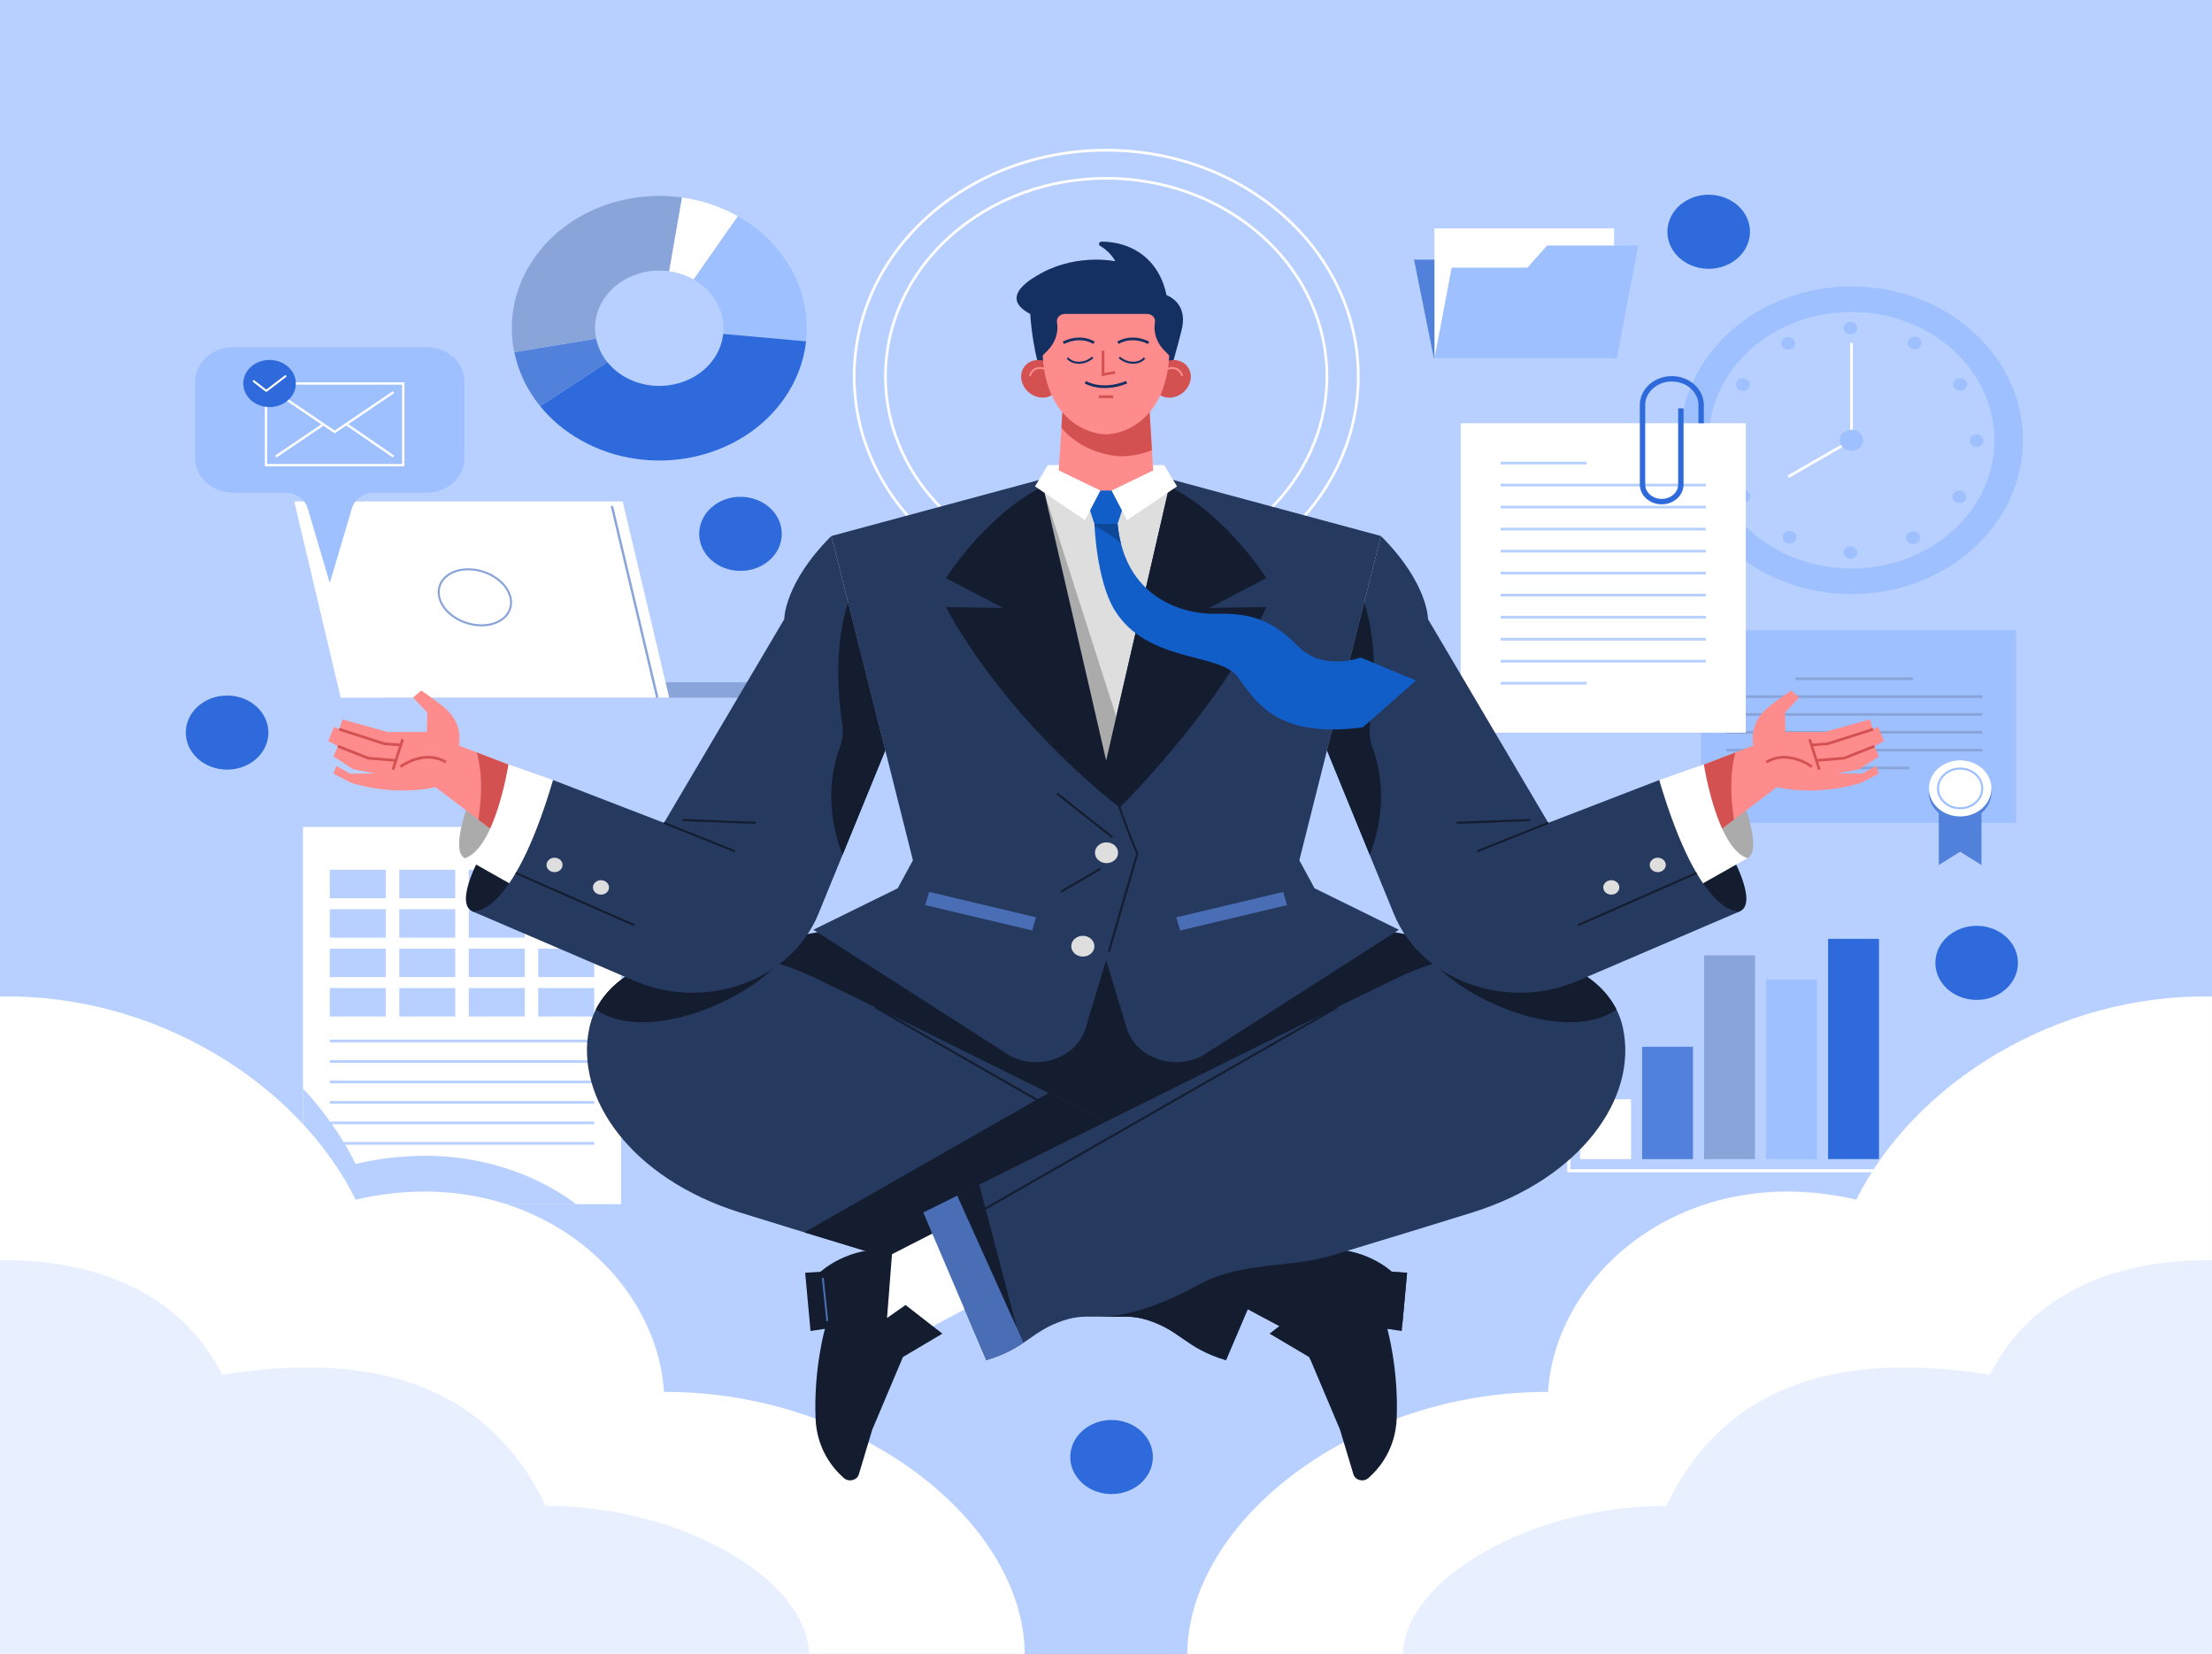 <svg width="820" height="613" viewBox="0 0 820 613" fill="none" xmlns="http://www.w3.org/2000/svg">
<rect x="0" y="0" width="820" height="613" fill="#808080" stroke="none"/>
<g clip-path="url(#clip0_3119_214117)">
<path d="M820 0H0V613H820V0Z" fill="#B8D0FF"/>
<path d="M747.348 233.602H630.594V304.979H747.348V233.602Z" fill="#9EC0FF"/>
<path d="M734.543 320.611L726.63 315.67L718.717 320.611V294.89H734.543V320.611Z" fill="#5181DB"/>
<path d="M726.629 304.17C733.03 304.17 738.219 299.515 738.219 293.773C738.219 288.032 733.03 283.377 726.629 283.377C720.229 283.377 715.04 288.032 715.04 293.773C715.04 299.515 720.229 304.17 726.629 304.17Z" fill="#5181DB"/>
<path d="M738.086 293.878C739.111 288.211 734.821 282.87 728.503 281.95C722.185 281.031 716.232 284.879 715.206 290.547C714.181 296.215 718.471 301.555 724.789 302.475C731.107 303.395 737.061 299.546 738.086 293.878Z" fill="white"/>
<path d="M734.83 292.216C734.83 296.274 731.153 299.572 726.63 299.572C722.106 299.572 718.43 296.274 718.43 292.216C718.43 288.158 722.106 284.86 726.63 284.86C731.153 284.86 734.83 288.158 734.83 292.216Z" stroke="#9EC0FF" stroke-width="0.763" stroke-miterlimit="10"/>
<path d="M639.982 258.195H734.829" stroke="#89A4D9" stroke-miterlimit="10"/>
<path d="M665.635 251.587H709.177" stroke="#89A4D9" stroke-miterlimit="10"/>
<path d="M639.982 264.804H734.829" stroke="#89A4D9" stroke-miterlimit="10"/>
<path d="M639.982 271.411H734.829" stroke="#89A4D9" stroke-miterlimit="10"/>
<path d="M639.982 278.02H734.829" stroke="#89A4D9" stroke-miterlimit="10"/>
<path d="M667.043 284.628H707.756" stroke="#89A4D9" stroke-miterlimit="10"/>
<path d="M696.549 347.963H677.688V429.602H696.549V347.963Z" fill="#2E6ADB"/>
<path d="M673.561 363.043H654.701V429.615H673.561V363.043Z" fill="#9EC0FF"/>
<path d="M650.588 354.08H631.728V429.614H650.588V354.08Z" fill="#89A4D9"/>
<path d="M627.6 387.967H608.74V429.614H627.6V387.967Z" fill="#5181DB"/>
<path d="M604.627 407.437H585.767V429.603H604.627V407.437Z" fill="white"/>
<path d="M706.854 433.93H581.571V345.266" stroke="white" stroke-width="1.15" stroke-miterlimit="10"/>
<path d="M686.367 106.171C651.271 106.171 622.817 131.696 622.817 163.18C622.817 194.664 651.271 220.189 686.367 220.189C721.463 220.189 749.917 194.664 749.917 163.18C749.917 131.684 721.463 106.171 686.367 106.171ZM686.367 210.7C657.107 210.7 633.382 189.416 633.382 163.168C633.382 136.919 657.107 115.636 686.367 115.636C715.628 115.636 739.353 136.919 739.353 163.168C739.339 189.429 715.628 210.7 686.367 210.7Z" fill="#9EC0FF"/>
<path d="M688.554 121.594C688.554 122.881 687.392 123.911 685.971 123.911C684.549 123.911 683.388 122.869 683.388 121.594C683.388 120.306 684.549 119.276 685.971 119.276C687.392 119.276 688.554 120.306 688.554 121.594Z" fill="#9EC0FF"/>
<path d="M688.554 204.753C688.554 206.04 687.392 207.07 685.971 207.07C684.549 207.07 683.388 206.028 683.388 204.753C683.388 203.465 684.549 202.436 685.971 202.436C687.392 202.436 688.554 203.478 688.554 204.753Z" fill="#9EC0FF"/>
<path d="M665.129 126.117C665.84 127.233 665.416 128.643 664.186 129.292C662.943 129.93 661.371 129.55 660.647 128.447C659.936 127.331 660.36 125.921 661.59 125.271C662.833 124.634 664.405 125.014 665.129 126.117Z" fill="#9EC0FF"/>
<path d="M711.473 198.145C712.184 199.26 711.76 200.67 710.53 201.32C709.286 201.958 707.715 201.578 706.99 200.474C706.28 199.359 706.703 197.949 707.933 197.299C709.177 196.649 710.762 197.029 711.473 198.145Z" fill="#9EC0FF"/>
<path d="M647.349 140.56C648.592 141.197 649.016 142.619 648.292 143.735C647.567 144.851 645.996 145.231 644.752 144.581C643.508 143.943 643.085 142.521 643.809 141.406C644.533 140.29 646.119 139.91 647.349 140.56Z" fill="#9EC0FF"/>
<path d="M727.641 182.133C728.884 182.771 729.308 184.193 728.584 185.309C727.873 186.424 726.288 186.805 725.044 186.155C723.8 185.517 723.377 184.095 724.101 182.979C724.825 181.876 726.411 181.496 727.641 182.133Z" fill="#9EC0FF"/>
<path d="M640.01 161.021C641.445 161.021 642.593 162.064 642.593 163.339C642.593 164.614 641.431 165.656 640.01 165.656C638.575 165.656 637.427 164.614 637.427 163.339C637.427 162.064 638.575 161.021 640.01 161.021Z" fill="#9EC0FF"/>
<path d="M732.725 161.021C734.16 161.021 735.308 162.064 735.308 163.339C735.308 164.614 734.146 165.656 732.725 165.656C731.29 165.656 730.142 164.614 730.142 163.339C730.142 162.064 731.29 161.021 732.725 161.021Z" fill="#9EC0FF"/>
<path d="M645.066 182.048C646.31 181.41 647.882 181.79 648.606 182.893C649.317 184.009 648.893 185.419 647.663 186.069C646.419 186.706 644.848 186.326 644.123 185.223C643.399 184.107 643.823 182.685 645.066 182.048Z" fill="#9EC0FF"/>
<path d="M725.344 140.462C726.588 139.824 728.16 140.204 728.884 141.308C729.595 142.423 729.171 143.833 727.941 144.483C726.697 145.12 725.126 144.74 724.401 143.637C723.691 142.534 724.114 141.111 725.344 140.462Z" fill="#9EC0FF"/>
<path d="M661.152 197.986C661.863 196.87 663.448 196.49 664.692 197.14C665.936 197.777 666.359 199.199 665.635 200.315C664.924 201.431 663.339 201.811 662.095 201.161C660.865 200.523 660.442 199.101 661.152 197.986Z" fill="#9EC0FF"/>
<path d="M707.509 125.97C708.22 124.854 709.805 124.474 711.049 125.124C712.292 125.762 712.716 127.184 711.992 128.299C711.281 129.415 709.696 129.795 708.452 129.145C707.208 128.496 706.785 127.073 707.509 125.97Z" fill="#9EC0FF"/>
<path d="M686.367 127.123V163.18L662.888 176.702" stroke="white" stroke-miterlimit="10"/>
<path d="M686.367 167.09C688.775 167.09 690.727 165.339 690.727 163.179C690.727 161.02 688.775 159.269 686.367 159.269C683.96 159.269 682.008 161.02 682.008 163.179C682.008 165.339 683.96 167.09 686.367 167.09Z" fill="#9EC0FF"/>
<path d="M647.171 156.879H541.5V271.547H647.171V156.879Z" fill="white"/>
<path d="M556.287 171.628H588.185" stroke="#B8D0FF" stroke-miterlimit="10"/>
<path d="M556.287 179.781H632.397" stroke="#B8D0FF" stroke-miterlimit="10"/>
<path d="M556.287 187.946H632.397" stroke="#B8D0FF" stroke-miterlimit="10"/>
<path d="M556.287 196.111H632.397" stroke="#B8D0FF" stroke-miterlimit="10"/>
<path d="M556.287 204.264H632.397" stroke="#B8D0FF" stroke-miterlimit="10"/>
<path d="M556.287 212.43H632.397" stroke="#B8D0FF" stroke-miterlimit="10"/>
<path d="M556.287 220.582H632.397" stroke="#B8D0FF" stroke-miterlimit="10"/>
<path d="M556.287 228.747H632.397" stroke="#B8D0FF" stroke-miterlimit="10"/>
<path d="M556.287 236.912H632.397" stroke="#B8D0FF" stroke-miterlimit="10"/>
<path d="M556.287 245.065H632.397" stroke="#B8D0FF" stroke-miterlimit="10"/>
<path d="M556.287 253.23H588.185" stroke="#B8D0FF" stroke-miterlimit="10"/>
<path d="M623.104 151.362V179.548C623.104 183.066 619.92 185.923 615.997 185.923C612.075 185.923 608.891 183.066 608.891 179.548V150.148C608.891 144.766 613.756 140.401 619.756 140.401C625.755 140.401 630.621 144.766 630.621 150.148V156.879" stroke="#2E6ADB" stroke-width="2" stroke-miterlimit="10"/>
<path d="M268.085 123.777L298.794 126.523C300.775 108.611 291.646 90.381 273.497 80.144L257.083 103.56C264.996 108.023 268.946 115.967 268.085 123.777Z" fill="#9EC0FF"/>
<path d="M264.573 133.033C257.576 143.025 242.87 146.029 231.732 139.752C229.094 138.256 226.894 136.368 225.172 134.235L200.244 150.528C204.221 155.42 209.264 159.748 215.332 163.168C240.889 177.574 274.632 170.671 290.69 147.745C295.35 141.1 298.002 133.83 298.808 126.511L268.099 123.765C267.744 126.965 266.609 130.128 264.573 133.033Z" fill="#2E6ADB"/>
<path d="M200.23 150.528L225.158 134.234C223.039 131.623 221.645 128.644 221.003 125.518L190.663 130.52C192.125 137.692 195.364 144.545 200.23 150.528Z" fill="#5181DB"/>
<path d="M224.229 110.278C229.449 102.824 238.948 99.269 248.063 100.532L252.819 73.192C231.909 70.274 210.097 78.451 198.112 95.554C190.527 106.38 188.244 118.848 190.636 130.507L220.976 125.505C219.951 120.43 220.921 114.998 224.229 110.278Z" fill="#89A4D9"/>
<path d="M248.077 100.544C251.179 100.973 254.254 101.966 257.083 103.56L273.497 80.143C266.992 76.478 259.967 74.197 252.833 73.204L248.077 100.544Z" fill="white"/>
<path d="M230.242 306.5H112.312V446.313H230.242V306.5Z" fill="white"/>
<path d="M131.842 431.381C126.895 421.425 120.267 411.998 112.312 403.403V446.313H213.651C193.219 431.258 164.601 423.792 131.842 431.381Z" fill="#B8D0FF"/>
<path d="M122.262 385.834H220.279" stroke="#B8D0FF" stroke-miterlimit="10"/>
<path d="M122.262 393.423H220.279" stroke="#B8D0FF" stroke-miterlimit="10"/>
<path d="M122.262 401.012H220.279" stroke="#B8D0FF" stroke-miterlimit="10"/>
<path d="M122.262 408.589H220.279" stroke="#B8D0FF" stroke-miterlimit="10"/>
<path d="M122.262 416.178H220.279" stroke="#B8D0FF" stroke-miterlimit="10"/>
<path d="M122.262 423.767H220.279" stroke="#B8D0FF" stroke-miterlimit="10"/>
<path d="M143.021 322.364H122.262V332.908H143.021V322.364Z" fill="#B8D0FF"/>
<path d="M168.769 322.364H148.01V332.908H168.769V322.364Z" fill="#B8D0FF"/>
<path d="M194.531 322.364H173.771V332.908H194.531V322.364Z" fill="#B8D0FF"/>
<path d="M220.279 322.364H199.52V332.908H220.279V322.364Z" fill="#B8D0FF"/>
<path d="M143.021 336.99H122.262V347.534H143.021V336.99Z" fill="#B8D0FF"/>
<path d="M168.769 336.99H148.01V347.534H168.769V336.99Z" fill="#B8D0FF"/>
<path d="M194.531 336.99H173.771V347.534H194.531V336.99Z" fill="#B8D0FF"/>
<path d="M220.279 336.99H199.52V347.534H220.279V336.99Z" fill="#B8D0FF"/>
<path d="M143.021 351.604H122.262V362.148H143.021V351.604Z" fill="#B8D0FF"/>
<path d="M168.769 351.604H148.01V362.148H168.769V351.604Z" fill="#B8D0FF"/>
<path d="M194.531 351.604H173.771V362.148H194.531V351.604Z" fill="#B8D0FF"/>
<path d="M220.279 351.604H199.52V362.148H220.279V351.604Z" fill="#B8D0FF"/>
<path d="M143.021 366.219H122.262V376.762H143.021V366.219Z" fill="#B8D0FF"/>
<path d="M168.769 366.219H148.01V376.762H168.769V366.219Z" fill="#B8D0FF"/>
<path d="M194.531 366.219H173.771V376.762H194.531V366.219Z" fill="#B8D0FF"/>
<path d="M220.279 366.219H199.52V376.762H220.279V366.219Z" fill="#B8D0FF"/>
<path d="M310.738 252.862H142.078V258.6H310.738V252.862Z" fill="#89A4D9"/>
<path d="M248.077 258.6H126.307L109.073 185.874H230.83L248.077 258.6Z" fill="white"/>
<path d="M226.825 187.529L243.676 258.601" stroke="#89A4D9" stroke-width="0.876" stroke-miterlimit="10"/>
<path d="M189.228 221.391C190.581 227.129 185.784 231.775 178.5 231.775C171.215 231.775 164.204 227.129 162.851 221.391C161.498 215.653 166.295 211.007 173.58 211.007C180.864 211.019 187.875 215.666 189.228 221.391Z" stroke="#89A4D9" stroke-width="0.759" stroke-miterlimit="10"/>
<path d="M158.095 128.693H86.414C78.651 128.693 72.364 134.333 72.364 141.297V169.985C72.364 176.949 78.651 182.588 86.414 182.588H105.67C109.606 182.588 113.05 184.967 114.061 188.375L122.261 216.107L130.461 188.375C131.473 184.967 134.917 182.588 138.853 182.588H158.109C165.872 182.588 172.158 176.949 172.158 169.985V141.297C172.145 134.333 165.858 128.693 158.095 128.693Z" fill="#9EC0FF"/>
<path d="M149.485 142.143H98.618V172.4H149.485V142.143Z" stroke="white" stroke-width="0.876" stroke-miterlimit="10"/>
<path d="M102.254 145.343L124.066 160.104L145.878 145.343" stroke="white" stroke-width="0.876" stroke-miterlimit="10"/>
<path d="M128.371 157.186L145.878 169.213" stroke="white" stroke-width="0.876" stroke-miterlimit="10"/>
<path d="M102.254 169.213L119.884 157.271" stroke="white" stroke-width="0.876" stroke-miterlimit="10"/>
<path d="M109.674 142.143C109.674 146.961 105.315 150.872 99.93 150.872C94.545 150.872 90.186 146.961 90.186 142.143C90.186 137.312 94.545 133.401 99.93 133.401C105.315 133.414 109.674 137.325 109.674 142.143Z" fill="#2E6ADB"/>
<path d="M94.066 141.285L98.713 144.865L105.806 139.434" stroke="white" stroke-width="0.75" stroke-miterlimit="10" stroke-linecap="round" stroke-linejoin="round"/>
<path d="M524.185 96.228L531.551 132.8H599.146L591.78 96.228H524.185Z" fill="#5181DB"/>
<path d="M598.34 84.643H531.77V132.8H598.34V84.643Z" fill="white"/>
<path d="M573.494 91.018L566.223 99.207H538.138L531.77 132.8H599.365L607.278 91.018H573.494Z" fill="#9EC0FF"/>
<path d="M95.009 281.228C100.987 275.866 100.987 267.172 95.009 261.809C89.031 256.447 79.34 256.447 73.362 261.809C67.385 267.172 67.385 275.866 73.362 281.228C79.34 286.59 89.031 286.59 95.009 281.228Z" fill="#2E6ADB"/>
<path d="M648.317 89.041C650.251 81.659 645.147 74.268 636.917 72.534C628.687 70.799 620.449 75.378 618.515 82.761C616.582 90.143 621.686 97.534 629.916 99.268C638.145 101.003 646.384 96.424 648.317 89.041Z" fill="#2E6ADB"/>
<path d="M747.65 360.044C749.602 352.665 744.516 345.264 736.291 343.513C728.066 341.762 719.815 346.324 717.863 353.703C715.911 361.082 720.997 368.483 729.222 370.234C737.448 371.985 745.698 367.423 747.65 360.044Z" fill="#2E6ADB"/>
<path d="M285.327 207.574C291.305 202.211 291.305 193.517 285.327 188.155C279.35 182.793 269.658 182.793 263.681 188.155C257.703 193.517 257.703 202.211 263.681 207.574C269.658 212.936 279.35 212.936 285.327 207.574Z" fill="#2E6ADB"/>
<path d="M421.605 550.77C428.217 546.046 429.308 537.407 424.041 531.475C418.775 525.543 409.145 524.565 402.532 529.289C395.92 534.014 394.829 542.652 400.096 548.584C405.362 554.516 414.992 555.495 421.605 550.77Z" fill="#2E6ADB"/>
<path d="M0 612.999H379.892C379.373 563.456 317.627 515.655 246.137 515.888C243.403 471.862 195.392 429.921 131.856 444.633C110.413 401.477 57.55 368.265 0 369.319V612.999Z" fill="white"/>
<path d="M0 612.999H299.942C299.177 585.414 252.929 558.111 202.267 558.111C180.701 512.884 137.733 500.587 82.383 509.549C63.099 471.506 21.839 466.737 0 467.093V612.999Z" fill="#E8F0FF"/>
<path d="M820 613H440.107C440.627 563.457 502.373 515.655 573.863 515.888C576.596 471.862 624.607 429.921 688.144 444.633C709.573 401.478 762.436 368.278 819.986 369.332V613H820Z" fill="white"/>
<path d="M820 613H520.058C520.823 585.415 567.071 558.112 617.733 558.112C639.299 512.885 682.267 500.588 737.617 509.55C756.901 471.495 798.161 466.738 820 467.094V613Z" fill="#E8F0FF"/>
<path d="M410.083 223.315C461.687 223.315 503.522 185.787 503.522 139.493C503.522 93.2 461.687 55.672 410.083 55.672C358.478 55.672 316.644 93.2 316.644 139.493C316.644 185.787 358.478 223.315 410.083 223.315Z" stroke="white" stroke-miterlimit="10"/>
<path d="M467.944 191.408C499.903 162.739 499.903 116.257 467.944 87.588C435.986 58.919 384.171 58.919 352.212 87.588C320.253 116.257 320.253 162.739 352.212 191.408C384.171 220.078 435.986 220.078 467.944 191.408Z" stroke="white" stroke-miterlimit="10"/>
<path d="M410.055 326.238L252.957 354.547L410.055 443.162L567.14 354.547L410.055 326.238Z" fill="#141D30"/>
<path d="M487.313 329.229L481.669 318.857L511.913 198.66L433.507 177.512H410.055H386.603L308.198 198.66L338.428 318.857L332.784 329.229L301.528 344.603L374.317 391.253C385.127 397.052 399.122 391.988 402.416 381.077L410.055 355.846L417.695 381.077C420.989 391.976 434.983 397.039 445.794 391.253L518.582 344.603L487.313 329.229Z" fill="#26395E"/>
<path d="M386.645 180.307H433.453L410.056 281.868L386.645 180.307Z" fill="#DEDEDE"/>
<path d="M387.19 182.648L418.35 279.809L404.274 288.33L387.19 182.648Z" fill="#ABABAB"/>
<path d="M469.424 214.291C469.424 214.291 454.759 190.801 433.453 180.307L410.056 281.881L386.658 180.307C365.352 190.801 350.688 214.291 350.688 214.291L371.83 225.325L350.688 224.982C350.688 224.982 369.534 263.221 415.071 299.327C426.619 287.606 455.21 256.723 469.424 224.982L448.281 225.325L469.424 214.291Z" fill="#141D30"/>
<path d="M388.448 172.399H431.553L410.001 190.789L388.448 172.399Z" fill="white"/>
<path d="M433.452 139.003C433.452 139.003 436.145 130.041 438.058 122.219C439.985 114.41 435.748 110.732 432.414 109.346C429.53 95.382 418.87 89.571 408.36 89.559C407.431 89.559 407.048 90.65 407.827 91.116C411.804 93.457 413.444 96.817 413.444 96.817C413.444 96.817 399.86 93.948 386.535 100.96C373.21 107.973 375.642 113.147 381.915 116.359C381.915 116.359 382.435 127.503 385.892 138.66L433.452 139.003Z" fill="#142F61"/>
<path d="M410.055 281.869C413.717 298.42 421.603 316.357 421.603 316.357L411.039 352.793" stroke="#141D30" stroke-width="0.763" stroke-miterlimit="10"/>
<path d="M410.192 319.912C412.562 319.912 414.483 318.189 414.483 316.063C414.483 313.936 412.562 312.213 410.192 312.213C407.822 312.213 405.9 313.936 405.9 316.063C405.9 318.189 407.822 319.912 410.192 319.912Z" fill="#DEDEDE"/>
<path d="M405.709 350.696C405.709 352.817 403.782 354.546 401.417 354.546C399.053 354.546 397.126 352.817 397.126 350.696C397.126 348.575 399.053 346.847 401.417 346.847C403.782 346.847 405.709 348.575 405.709 350.696Z" fill="#DEDEDE"/>
<path d="M391.811 294.056L412.434 310.374" stroke="#141D30" stroke-width="0.763" stroke-miterlimit="10"/>
<path d="M407.95 321.983L393.341 330.492" stroke="#141D30" stroke-width="0.763" stroke-miterlimit="10"/>
<path d="M384.069 339.984L344.435 330.572L342.994 335.455L382.628 344.867L384.069 339.984Z" fill="#496EB5"/>
<path d="M437.491 344.877L477.126 335.465L475.685 330.582L436.05 339.994L437.491 344.877Z" fill="#496EB5"/>
<path d="M468.795 454.307L498.479 469.472L492.821 501.471L455.251 481.414L468.795 454.307Z" fill="white"/>
<path d="M489.308 463.231L491.263 488.487L484.402 483.681L470.749 494.298L485.359 502.954L496.729 529.84L501.731 546.477C502.401 548.684 505.462 549.419 507.28 547.813C511.462 544.135 517.298 537.012 517.762 525.733C518.5 507.392 514.291 492.521 514.291 492.521L519.635 493.317L521.616 471.728L515.945 471.372C515.931 471.372 505.558 461.576 489.308 463.231Z" fill="#141D30"/>
<path d="M218.476 380.967C224.12 354.816 264.082 344.138 302.007 362.393C339.932 380.648 477.787 449.415 477.787 449.415L454.472 504.119C439.425 499.582 437.881 493.367 425.84 489.407C415.905 486.133 412.966 490.277 397.209 485.447C381.451 480.616 376.312 475.344 367.224 472.512C352.806 468.025 339.399 469.313 326.046 465.242C303.537 458.401 284.172 452.48 274.332 449.402C234.398 436.934 212.832 407.118 218.476 380.967Z" fill="#26395E"/>
<path d="M443.197 492.055L457.069 439.092C461.524 441.311 465.419 443.248 468.576 444.829L443.197 492.055Z" fill="#141D30"/>
<path d="M468.59 455.851L324.447 373.329" stroke="#141D30" stroke-width="0.763" stroke-miterlimit="10"/>
<path d="M515.083 473.641L513.416 489.64" stroke="#496EB5" stroke-width="0.688" stroke-miterlimit="10"/>
<path d="M454.486 504.131C448.035 502.182 444.058 499.926 440.683 497.67L465.255 443.162C473.127 447.085 477.815 449.415 477.815 449.415L454.486 504.131Z" fill="#496EB5"/>
<path d="M519.894 490.302L521.602 471.716L515.931 471.36C515.931 471.36 505.558 461.564 489.308 463.219L489.431 464.85L474.466 457.2L477.787 449.402C477.787 449.402 433.821 427.469 388.721 405.095L298.152 456.746C306.434 459.272 315.905 462.165 326.046 465.242C339.398 469.3 352.805 468.025 367.224 472.512C376.298 475.332 381.451 480.616 397.208 485.447C412.966 490.277 415.918 486.133 425.84 489.407C437.88 493.379 439.438 499.583 454.472 504.119L462.508 485.275L474.261 491.552L470.735 494.286L485.345 502.942L485.741 503.874L514.277 492.533V492.521H514.304L519.894 490.302Z" fill="#141D30"/>
<path d="M601.621 380.967C595.977 354.816 556.015 344.138 518.09 362.393C480.165 380.648 342.31 449.415 342.31 449.415L365.625 504.119C380.672 499.582 382.216 493.367 394.257 489.407C404.192 486.133 407.131 490.277 422.888 485.447C438.646 480.616 443.785 475.344 452.873 472.512C467.291 468.025 480.698 469.313 494.051 465.242C516.56 458.401 535.925 452.48 545.765 449.402C585.713 436.934 607.265 407.118 601.621 380.967Z" fill="#26395E"/>
<path d="M376.9 492.055L363.029 439.092C358.574 441.311 354.678 443.248 351.521 444.829L376.9 492.055Z" fill="#141D30"/>
<path d="M351.508 455.851L495.65 373.329" stroke="#141D30" stroke-width="0.763" stroke-miterlimit="10"/>
<path d="M351.302 454.307L321.618 469.472L327.276 501.471L364.846 481.414L351.302 454.307Z" fill="white"/>
<path d="M330.788 463.231L328.834 488.487L335.695 483.681L349.348 494.298L334.738 502.954L323.367 529.84L318.365 546.477C317.696 548.684 314.634 549.419 312.817 547.813C308.635 544.135 302.799 537.012 302.334 525.733C301.596 507.392 305.806 492.521 305.806 492.521L300.462 493.317L298.48 471.728L304.152 471.372C304.166 471.372 314.539 461.576 330.788 463.231Z" fill="#141D30"/>
<path d="M305.014 473.641L306.681 489.64" stroke="#496EB5" stroke-width="0.688" stroke-miterlimit="10"/>
<path d="M365.611 504.131C372.062 502.182 376.039 499.926 379.415 497.67L354.842 443.162C346.97 447.085 342.282 449.415 342.282 449.415L365.611 504.131Z" fill="#496EB5"/>
<path d="M172.323 318.073C164.492 314.223 180.646 280.373 180.646 280.373L194.245 285.633C194.245 285.645 180.209 321.959 172.323 318.073Z" fill="#ABABAB"/>
<path d="M199.944 287.839L170.123 276.315C170.123 276.315 172.036 268.505 165.121 262.608C161.185 259.249 156.183 255.951 156.183 255.951L153.122 258.501L158.411 264.141L158.247 271.276L143.787 271.313L126.977 266.654L125.734 270.271L123.807 269.413L121.688 274.672L125.255 276.572L123.602 280.361L130.9 285.105L138.977 286.662L129.847 286.748L124.654 283.904L123.602 286.748L130.134 290.108C130.134 290.108 144.84 295.306 161.458 291.75L188.655 312.384L199.944 287.839Z" fill="#FF8C8C"/>
<path d="M188.669 312.371L199.944 287.839L176.752 278.877C178.761 286.074 178.734 294.214 177.326 303.777L188.669 312.371Z" fill="#D45151"/>
<path d="M175.016 337.738C168.197 334.403 178.693 316.111 178.693 316.111L200.833 324.595C200.846 324.583 182.533 341.404 175.016 337.738Z" fill="#141D30"/>
<path d="M205 289.114L188.477 283.303C188.477 283.303 183.735 314.284 172.337 318.084L205 336.523V289.114Z" fill="white"/>
<path d="M286.426 359.107C287.219 358.347 287.684 357.624 287.889 356.913C258.164 348.049 229.956 355.981 220.854 374.199C238.579 386.3 272.254 372.728 286.426 359.107Z" fill="#141D30"/>
<path d="M308.184 198.66L328.178 278.129L303.387 338.718C293.287 363.386 261.731 374.91 235.299 363.582L175.029 337.738C175.029 337.738 189.639 341.183 205.014 289.114L246.137 304.979L290.731 229.47C290.718 229.457 290.69 216.131 308.184 198.66Z" fill="#26395E"/>
<path d="M191.184 323.553L235.108 342.899" stroke="#141D30" stroke-width="0.763" stroke-miterlimit="10"/>
<path d="M205.574 323.247C207.219 323.247 208.553 322.05 208.553 320.574C208.553 319.098 207.219 317.901 205.574 317.901C203.929 317.901 202.595 319.098 202.595 320.574C202.595 322.05 203.929 323.247 205.574 323.247Z" fill="#DEDEDE"/>
<path d="M225.76 328.91C225.76 330.381 224.421 331.583 222.781 331.583C221.141 331.583 219.802 330.381 219.802 328.91C219.802 327.439 221.141 326.237 222.781 326.237C224.435 326.237 225.76 327.439 225.76 328.91Z" fill="#DEDEDE"/>
<path d="M246.123 304.979L272.527 315.547" stroke="#141D30" stroke-width="0.763" stroke-miterlimit="10"/>
<path d="M252.957 303.937L280.14 304.979" stroke="#141D30" stroke-width="0.763" stroke-miterlimit="10"/>
<path d="M314.389 223.315C312.626 228.514 308.567 243.986 312.188 268.163C312.639 271.154 312.393 274.219 311.314 277.076C305 293.982 309.592 309.883 312.325 316.859L328.178 278.118L314.389 223.315Z" fill="#141D30"/>
<path d="M125.72 270.283L142.543 275.665L148.434 276.131" stroke="#D45151" stroke-miterlimit="10"/>
<path d="M125.256 276.572L136.517 281.01L146.453 281.82" stroke="#D45151" stroke-miterlimit="10"/>
<path d="M149.268 274.01L145.674 285.264" stroke="#D45151" stroke-miterlimit="10"/>
<path d="M148.435 284.162C152.152 281.587 158.999 278.718 165.286 282.445" stroke="#D45151" stroke-miterlimit="10"/>
<path d="M647.773 318.073C655.604 314.223 639.45 280.373 639.45 280.373L625.852 285.633C625.852 285.645 639.901 321.959 647.773 318.073Z" fill="#ABABAB"/>
<path d="M620.166 287.839L649.987 276.315C649.987 276.315 648.073 268.505 654.989 262.608C658.925 259.249 663.927 255.951 663.927 255.951L666.988 258.501L661.699 264.141L661.863 271.276L676.322 271.313L693.132 266.654L694.376 270.271L696.303 269.413L698.421 274.672L694.854 276.572L696.508 280.361L689.21 285.105L681.133 286.662L690.262 286.748L695.456 283.904L696.508 286.748L689.975 290.108C689.975 290.108 675.27 295.306 658.651 291.75L631.455 312.384L620.166 287.839Z" fill="#FF8C8C"/>
<path d="M631.441 312.371L620.166 287.839L643.358 278.877C641.349 286.074 641.377 294.214 642.771 303.777L631.441 312.371Z" fill="#D45151"/>
<path d="M645.08 337.738C651.9 334.403 641.404 316.111 641.404 316.111L619.264 324.595C619.264 324.583 637.577 341.404 645.08 337.738Z" fill="#141D30"/>
<path d="M615.109 289.114L631.632 283.303C631.632 283.303 636.375 314.284 647.773 318.084L615.096 336.536V289.114H615.109Z" fill="white"/>
<path d="M533.683 359.107C532.89 358.347 532.426 357.624 532.221 356.913C561.946 348.049 590.154 355.981 599.256 374.199C581.53 386.3 547.855 372.728 533.683 359.107Z" fill="#141D30"/>
<path d="M511.912 198.66L491.918 278.129L516.709 338.718C526.809 363.386 558.365 374.91 584.797 363.582L645.067 337.738C645.067 337.738 630.457 341.183 615.082 289.114L573.959 304.979L529.365 229.47C529.392 229.457 529.419 216.131 511.912 198.66Z" fill="#26395E"/>
<path d="M628.927 323.553L585.002 342.899" stroke="#141D30" stroke-width="0.763" stroke-miterlimit="10"/>
<path d="M614.535 323.247C616.18 323.247 617.514 322.05 617.514 320.574C617.514 319.098 616.18 317.901 614.535 317.901C612.89 317.901 611.556 319.098 611.556 320.574C611.556 322.05 612.89 323.247 614.535 323.247Z" fill="#DEDEDE"/>
<path d="M594.336 328.91C594.336 330.381 595.675 331.583 597.315 331.583C598.955 331.583 600.295 330.381 600.295 328.91C600.295 327.439 598.955 326.237 597.315 326.237C595.675 326.237 594.336 327.439 594.336 328.91Z" fill="#DEDEDE"/>
<path d="M573.972 304.979L547.582 315.547" stroke="#141D30" stroke-width="0.763" stroke-miterlimit="10"/>
<path d="M567.153 303.937L539.956 304.979" stroke="#141D30" stroke-width="0.763" stroke-miterlimit="10"/>
<path d="M505.721 223.315C507.484 228.514 511.543 243.986 507.922 268.163C507.471 271.154 507.717 274.219 508.796 277.076C515.11 293.982 510.518 309.883 507.785 316.859L491.932 278.118L505.721 223.315Z" fill="#141D30"/>
<path d="M694.376 270.283L677.566 275.665L671.676 276.131" stroke="#D45151" stroke-miterlimit="10"/>
<path d="M694.854 276.572L683.593 281.01L673.657 281.82" stroke="#D45151" stroke-miterlimit="10"/>
<path d="M670.842 274.01L674.422 285.264" stroke="#D45151" stroke-miterlimit="10"/>
<path d="M671.675 284.162C667.958 281.587 661.111 278.718 654.824 282.445" stroke="#D45151" stroke-miterlimit="10"/>
<path d="M426.017 150.381H410H393.983L392.315 177.279L410 186.597L427.685 177.279L426.017 150.381Z" fill="#FF8C8C"/>
<path d="M414.292 194.174H405.709L401.65 181.815H418.351L414.292 194.174Z" fill="#125EC9"/>
<path d="M416.082 169.101C418.829 169.101 422.834 168.513 427.029 166.845L426.004 150.393H410.001H393.983L393.478 158.57C400.407 166.833 410.698 169.101 416.082 169.101Z" fill="#D45151"/>
<path d="M389.356 146.761C392.742 145.19 393.843 141.069 391.818 137.557C389.792 134.045 385.405 132.473 382.02 134.044C378.635 135.616 377.533 139.737 379.559 143.248C381.585 146.76 385.971 148.333 389.356 146.761Z" fill="#D45151"/>
<path d="M381.766 139.383C382.736 135.558 387.369 135.178 391.223 139.579" stroke="#FF8C8C" stroke-width="0.709" stroke-miterlimit="10"/>
<path d="M428.163 137.569C426.141 141.075 427.248 145.194 430.637 146.776C434.026 148.357 438.413 146.776 440.436 143.27C442.459 139.763 441.352 135.644 437.962 134.062C434.573 132.481 430.2 134.062 428.163 137.569Z" fill="#D45151"/>
<path d="M438.236 139.383C437.265 135.558 432.632 135.178 428.778 139.579" stroke="#FF8C8C" stroke-width="0.709" stroke-miterlimit="10"/>
<path d="M431.553 129.833C428.751 126.977 427.508 123.164 428.15 119.4C428.424 117.806 427.043 116.359 425.239 116.359H410.001H394.749C392.945 116.359 391.564 117.806 391.838 119.4C392.48 123.151 391.237 126.977 388.435 129.833L386.535 131.77C387.82 155.677 403.454 160.961 409.987 160.961C416.52 160.961 432.154 155.677 433.439 131.77L431.553 129.833Z" fill="#FF8C8C"/>
<path d="M395.719 132.689C397.769 135.104 402.183 135.043 405.067 132.456" stroke="#142F61" stroke-width="0.75" stroke-miterlimit="10"/>
<path d="M394.188 127.049C397.837 125.272 401.937 124.977 405.586 127.049" stroke="#142F61" stroke-miterlimit="10"/>
<path d="M424.283 132.689C422.233 135.104 417.818 135.043 414.935 132.456" stroke="#142F61" stroke-width="0.75" stroke-miterlimit="10"/>
<path d="M425.813 127.049C422.164 125.272 418.064 124.977 414.415 127.049" stroke="#142F61" stroke-miterlimit="10"/>
<path d="M408.907 129.979V138.819L413.376 137.998" stroke="#D45151" stroke-miterlimit="10"/>
<path d="M402.347 141.664C402.347 141.664 408.374 145.403 417.653 141.664" stroke="#142F61" stroke-miterlimit="10"/>
<path d="M407.35 147.046H412.652" stroke="#D45151" stroke-miterlimit="10"/>
<path d="M407.923 181.815L402.211 192.788L383.665 180.27L388.448 172.399L407.923 181.815Z" fill="white"/>
<path d="M412.078 181.815L417.791 192.788L436.336 180.27L431.553 172.399L412.078 181.815Z" fill="white"/>
<path d="M414.292 194.173H405.709C405.709 194.173 406.42 215.088 413.198 226.122C425.321 245.812 452.025 241.754 458.804 250.839C465.596 259.923 472.894 273.826 505.189 269.572L524.923 252.212L504.423 243.703C504.423 243.703 490.456 248.987 481.231 239.559C472.006 230.131 464.066 227.14 451.123 227.496C438.181 227.851 416.916 221.415 414.292 194.173Z" fill="#125EC9"/>
<path d="M415.576 201.553C414.989 199.285 414.551 196.833 414.305 194.173H405.723C405.723 194.173 405.736 194.418 405.75 194.847C408.634 196.392 412.734 198.832 415.576 201.553Z" fill="#0E4899"/>
</g>
<defs>
<clipPath id="clip0_3119_214117">
<rect width="820" height="613" fill="white"/>
</clipPath>
</defs>
</svg>
